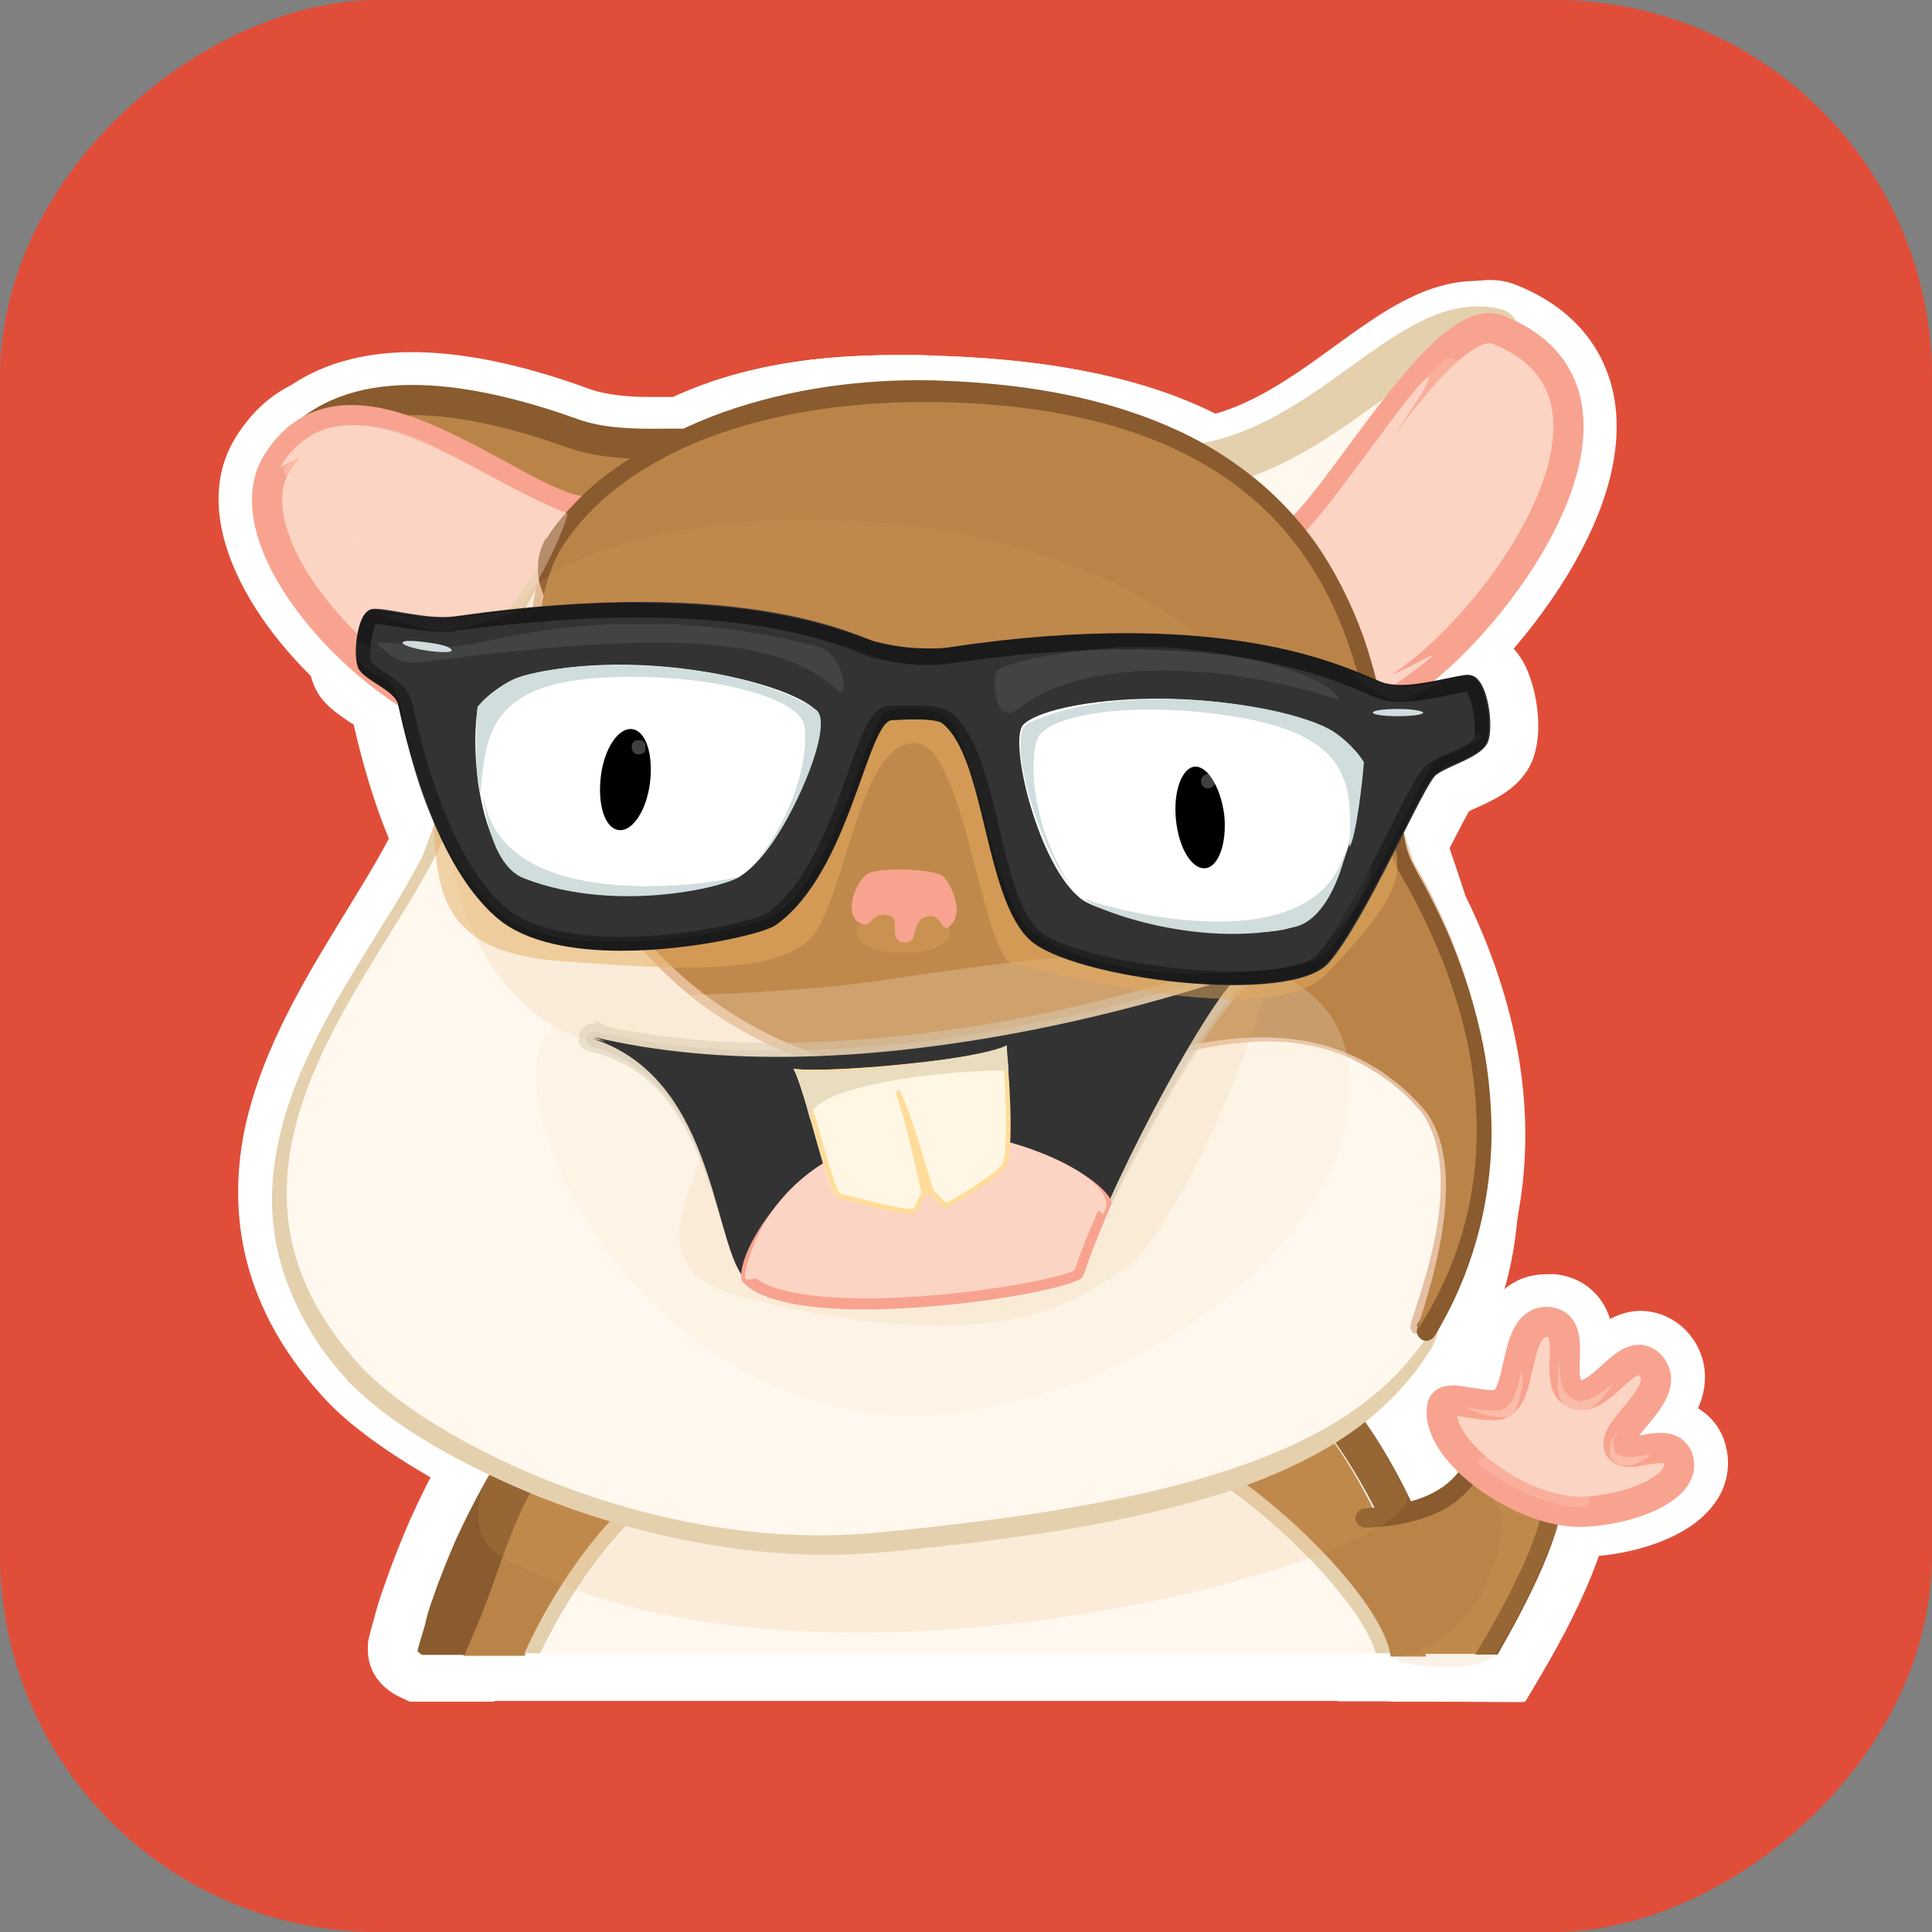 <?xml version="1.0" encoding="UTF-8"?><svg xmlns="http://www.w3.org/2000/svg" xmlns:xlink="http://www.w3.org/1999/xlink" viewBox="0 0 128 128"><rect x="0" y="0" width="128" height="128" fill="#808080" stroke="none"/><defs><style>.ar{clip-path:url(#ad);}.as{clip-path:url(#am);}.at{fill:#eadcbe;}.au{clip-path:url(#ai);}.av{fill:#fff;}.aw{clip-path:url(#j);}.ax{fill:#ffdc99;}.ay{clip-path:url(#t);}.az{opacity:.5;}.ba{clip-path:url(#g);}.bb{clip-path:url(#aq);}.bc{clip-path:url(#z);}.bd{stroke:#e5d0ae;stroke-width:3px;}.bd,.be,.bf,.bg,.bh{fill:none;}.bd,.bh{stroke-linecap:round;stroke-linejoin:round;}.bi{clip-path:url(#r);}.bj{clip-path:url(#p);}.bk{fill:#d8cab2;}.bl{fill:#895b2e;}.bm{clip-path:url(#aj);}.bn{fill:#e5bfa1;}.bo{fill:#fff8ee;}.bp{clip-path:url(#d);}.bq{clip-path:url(#ab);}.br{fill:#e3ab5e;}.bs{clip-path:url(#ac);}.bt{clip-path:url(#aa);}.bu{clip-path:url(#v);}.bv{clip-path:url(#m);}.bw{clip-path:url(#x);}.bx{clip-path:url(#i);}.by{opacity:.4;}.bz{clip-path:url(#ap);}.ca{fill:#333;}.cb{clip-path:url(#e);}.cc{opacity:.3;}.cd{clip-path:url(#f);}.ce{fill:#f7e8d0;}.cf{clip-path:url(#l);}.cg{fill:#ba8449;}.ch{clip-path:url(#an);}.ci{clip-path:url(#o);}.cj{clip-path:url(#af);}.ck{fill:#fcd4c3;}.be{stroke:#f8a38f;}.be,.bg{stroke-miterlimit:10;}.be,.bh{stroke-width:2px;}.cl{clip-path:url(#n);}.cm{clip-path:url(#q);}.cn{clip-path:url(#k);}.co{clip-path:url(#c);}.cp{clip-path:url(#ao);}.cq{clip-path:url(#u);}.cr{opacity:.1;}.cs{clip-path:url(#ak);}.ct{fill:#fff7e3;}.cu{clip-path:url(#ae);}.bg{stroke:#333;stroke-width:4px;}.cv{clip-path:url(#ah);}.cw{fill:#f8a38f;}.cx{fill:#1a1a1a;}.cy{fill:#e5d0ae;}.cz{clip-path:url(#s);}.da{clip-path:url(#ag);}.bh{stroke:#895b2e;}.db{clip-path:url(#h);}.dc{fill:#d0dddc;}.dd{opacity:.15;}.de{clip-path:url(#y);}.df{opacity:.25;}.dg{clip-path:url(#al);}.dh{clip-path:url(#w);}.di{fill:#e04e39;}</style><clipPath id="c"><rect class="bf" x="20.42" y="39.38" width="80.94" height="28.27"/></clipPath><clipPath id="d"><rect class="bf" x="21.62" y="37.33" width="15.95" height="7.74"/></clipPath><clipPath id="e"><rect class="bf" x="92.53" y="97.4" width="11.22" height="13.04"/></clipPath><clipPath id="f"><rect class="bf" x="97.16" y="90.86" width="3.72" height="3.06"/></clipPath><clipPath id="g"><rect class="bf" x="103.22" y="90.09" width="3.68" height="3.44"/></clipPath><clipPath id="h"><rect class="bf" x="97.78" y="95.73" width="7.54" height="4.11"/></clipPath><clipPath id="i"><rect class="bf" x="106.61" y="94.72" width="2.72" height="2.39"/></clipPath><clipPath id="j"><rect class="bf" x="31.69" y="90.76" width="61.55" height="17.43"/></clipPath><clipPath id="k"><rect class="bf" x="86.32" y="24.96" width="8.6" height="21.3"/></clipPath><clipPath id="l"><rect class="bf" x="18.56" y="28.16" width="21.11" height="15.09"/></clipPath><clipPath id="m"><rect class="bf" x="86.61" y="23.72" width="12.51" height="21.11"/></clipPath><clipPath id="n"><rect class="bf" x="29.59" y="34.41" width="56.01" height="53.43"/></clipPath><clipPath id="o"><rect class="bf" x="56.71" y="60.49" width="6.26" height="2.63"/></clipPath><clipPath id="p"><rect class="bf" x="56.43" y="57.62" width="6.92" height="4.73"/></clipPath><clipPath id="q"><rect class="bf" x="35.51" y="63.21" width="53.91" height="30.61"/></clipPath><clipPath id="r"><rect class="bf" x="38.33" y="63.69" width="44.7" height="22.68"/></clipPath><clipPath id="s"><rect class="bf" x="38.81" y="64.16" width="43.74" height="22.2"/></clipPath><clipPath id="t"><rect class="bf" x="39.28" y="64.64" width="42.79" height="21.68"/></clipPath><clipPath id="u"><rect class="bf" x="49.36" y="74.91" width="23.97" height="9.88"/></clipPath><clipPath id="v"><rect class="bf" x="52.56" y="69.42" width="14.37" height="11.08"/></clipPath><clipPath id="w"><rect class="bf" x="52.61" y="69.22" width="14.18" height="4.92"/></clipPath><clipPath id="x"><rect class="bf" x="59.34" y="72.23" width="2.63" height="7.02"/></clipPath><clipPath id="y"><rect class="bf" x="18.8" y="28.16" width="18.81" height="17.05"/></clipPath><clipPath id="z"><rect class="bf" x="28.73" y="45.92" width="63.84" height="20.29"/></clipPath><clipPath id="aa"><rect class="bf" x="23.57" y="39.9" width="75.11" height="25.36"/></clipPath><clipPath id="ab"><rect class="bf" x="30.88" y="43.39" width="24.11" height="16.33"/></clipPath><clipPath id="ac"><rect class="bf" x="66.88" y="45.64" width="23.92" height="16.71"/></clipPath><clipPath id="ad"><rect class="bf" x="23.57" y="42.53" width="74.64" height="21.97"/></clipPath><clipPath id="ae"><rect class="bf" x="24.77" y="40.43" width="9.65" height="1.43"/></clipPath><clipPath id="af"><rect class="bf" x="55.81" y="42.77" width="10.36" height="2.53"/></clipPath><clipPath id="ag"><rect class="bf" x="89.61" y="44.63" width="5.87" height="1.86"/></clipPath><clipPath id="ah"><rect class="bf" x="29.88" y="43.1" width="13.8" height="13.66"/></clipPath><clipPath id="ai"><rect class="bf" x="78.97" y="45.49" width="13.28" height="14.56"/></clipPath><clipPath id="aj"><rect class="bf" x="31.55" y="44.06" width="22.83" height="13.13"/></clipPath><clipPath id="ak"><rect class="bf" x="32.03" y="52.75" width="16.81" height="6.64"/></clipPath><clipPath id="al"><rect class="bf" x="67.55" y="46.3" width="22.78" height="12.18"/></clipPath><clipPath id="am"><rect class="bf" x="71.85" y="56.28" width="17.33" height="5.59"/></clipPath><clipPath id="an"><rect class="bf" x="41.81" y="49.03" width=".96" height=".96"/></clipPath><clipPath id="ao"><rect class="bf" x="79.54" y="51.27" width=".96" height=".96"/></clipPath><clipPath id="ap"><rect class="bf" x="24.96" y="41.34" width="30.94" height="4.54"/></clipPath><clipPath id="aq"><rect class="bf" x="65.88" y="42.87" width="22.87" height="4.39"/></clipPath></defs><g id="a"><rect class="di" x="0" y="0" width="128" height="128" rx="25" ry="25" transform="translate(128 0) rotate(90)"/></g><g id="b"><path class="av" d="m27.78,108.29c.1-.24.19-.48.29-.72l.05-.1c.24-.57.48-1.19.72-1.77.29-.76.57-1.58.86-2.34.19-.43.33-.86.48-1.34.38-1.05.91-2.44,1.53-3.77.38-.81.67-1.38,1-1.91.38-.62.76-1.19,1.19-1.77l.33-.48.53-.33s.14-.1.24-.14c.24-.14.53-.24.72-.33.33-.14.76-.29,1.24-.43.67-.19,1.43-.38,2.34-.57,1.34-.29,2.77-.57,4.58-.86,2.72-.43,5.63-.81,9.12-1.19,6.16-.67,12.32-1.15,18.24-1.43,3.15-.14,5.54-.19,7.78-.19h1.43c1.48.05,3.2.1,4.78.33.57.1,1.1.19,1.48.33.14.05.29.1.33.14l.48.19.38.33.43.43c.53.53,1.1,1.15,1.67,1.86,1.81,2.29,3.44,5.06,4.87,8.21,1.38,3.06,2.24,5.78,2.77,8.45l.72,3.77h-8.79l-.53-2.53c-.57-2.67-7.78-9.74-11.36-11.13-.38-.14-1.91-.57-6.64-.57-9.74,0-23.49,1.72-25.45,2.15-2.34,1.1-5.92,5.68-7.97,10.27l-.86,1.86"/><path class="cg" d="m87.47,94.34c-.43-.57-.91-1.1-1.43-1.58l-.33-.33s-.05,0-.1-.05c-.24-.1-.57-.14-.91-.19-1.38-.19-2.87-.24-4.35-.29-3.01-.05-6.02.05-9.03.19-6.02.29-12.08.76-18.05,1.43-3.01.33-6.02.72-8.98,1.19-1.48.24-2.96.48-4.39.81-.72.14-1.43.33-2.1.53-.33.1-.67.19-.96.33-.14.05-.29.1-.33.19,0,0-.05,0-.05.05-.33.48-.67.96-1,1.48s-.57,1.1-.86,1.67c-.53,1.15-1,2.34-1.43,3.53s-.91,2.44-1.34,3.68c-.24.62-.48,1.24-.76,1.86-.1.29-.24.57-.38.86h4.06c2.2-4.92,6.35-10.55,9.79-11.94.96-.38,16.33-2.29,26.5-2.29,3.77,0,6.35.29,7.78.81,4.15,1.62,12.46,9.31,13.32,13.47h2.34c-.48-2.63-1.43-5.2-2.53-7.69-1.24-2.87-2.72-5.49-4.49-7.74"/><path class="av" d="m91.86,112.73l-.48-2.58c-.43-2.15-1.15-4.44-2.29-6.97-1.24-2.67-2.58-5.01-4.11-6.88-.29-.38-.57-.72-.86-1-1.19-.19-2.58-.19-3.82-.24h-1.34c-2.15,0-4.44.05-7.5.19-5.83.29-11.79.76-17.86,1.43-3.39.38-6.21.76-8.79,1.15-1.67.24-3.01.53-4.2.76-.76.19-1.34.33-1.86.48-.1,0-.14.05-.19.05-.1.19-.24.33-.33.53-.24.38-.43.81-.76,1.38-.53,1.1-.96,2.24-1.34,3.25-.19.43-.33.86-.48,1.29-.29.81-.57,1.62-.91,2.44-.24.62-.53,1.24-.76,1.91l-.05.1c-.1.29-.24.57-.33.81l-.86,1.91h-5.59l-.81-.38-.1-.05c-1.91-1.1-1.91-2.72-1.86-3.39v-.14l.1-.43.14-.53c.1-.33.19-.72.29-1.05.19-.72.43-1.38.67-2.05.43-1.24.96-2.58,1.58-4.01.67-1.48,1.29-2.77,2.01-3.96.33-.62.72-1.24,1.19-1.96.43-.67.91-1.34,1.38-1.96.43-.53.81-.86,1.1-1.05h.05c.29-.24.57-.38.72-.43.43-.24.76-.38,1-.48.57-.24,1.1-.38,1.53-.53.96-.29,1.86-.48,2.53-.62,1.38-.29,2.87-.57,4.73-.86,2.77-.43,5.68-.76,9.26-1.15,6.21-.62,12.42-1.1,18.43-1.34,2.87-.1,5.11-.19,7.16-.19h2.2c1.53.05,3.25.1,5.11.38h.05c.43.1,1.1.19,1.86.43h.05c.19.1.48.19.81.33.24.14.43.24.57.33l.24.19.19.14.19.19.53.53c.62.62,1.19,1.29,1.81,2.1,1.91,2.48,3.58,5.35,5.11,8.74.72,1.58,1.34,3.15,1.81,4.68.53,1.67.91,3.25,1.19,4.78l.57,3.68h-8.69v.05Z"/><path class="av" d="m30.83,112.73l2.1-4.54c1.77-3.77,6.02-10.7,10.74-12.65l.1-.05c1.58-.57,17.53-2.44,27.27-2.44,5.44,0,7.5.53,8.55.96,4.92,1.91,13.47,9.98,14.61,14.76l.96,3.92H30.83v.05Z"/><path class="av" d="m88.66,112.73l-.57-2.44c-.53-2.24-7.26-8.98-10.74-10.36-.33-.14-1.72-.53-6.3-.53-9.36,0-22.92,1.67-25.12,2.1-1.81.91-5.11,4.78-7.26,9.36l-.86,1.81h-7.93l2.01-4.44c2.34-5.25,6.97-11.75,11.51-13.56,1.77-.72,17.91-2.53,27.7-2.53,4.25,0,7.12.33,8.88,1,4.92,1.91,14.13,10.22,15.28,15.76l.76,3.82h-7.35Z"/><path class="av" d="m92.34,112.73l-.91-.86c-3.44-3.2-4.39-9.84-3.34-12.56.72-1.81,2.24-2.44,3.39-2.44.33,0,.62.05.91.14.62-.05,2.05-1.24,2.48-1.91.67-1.24,1.96-2.01,3.53-2.01,2.34,0,6.16,1.86,7.4,3.63.72,1,.91,2.2.53,3.25-.05.1-.1.29-.19.53-1.29,3.87-2.96,8.6-4.3,10.79l-.91,1.48-8.6-.05h0Z"/><path class="av" d="m92.05,112.73l2.96-4.82c1.43-2.34,2.44-4.25,3.1-5.73-1.67,1.19-4.01,1.91-7.5,2.1l-.1-.1-.05.33c-2.05,0-3.72-1.67-3.82-3.72-.05-1,.33-2.01,1-2.77.67-.76,1.62-1.19,2.63-1.24,3.44-.14,3.87-.96,4.49-2.15.86-1.62,2.72-2.58,5.16-2.58.62,0,1.24.05,1.81.19,3.01.67,4.97,2.96,5.11,5.92.14,3.01-1.53,7.4-4.87,13.04l-.91,1.53h-9.03Z"/><path class="av" d="m104.61,103.32c-3.87,0-8.07-2.53-10.22-5.01-1.96-2.24-2.15-4.25-1.96-5.54.24-1.58,1.53-3.15,3.87-3.15.43,0,.86.05,1.24.1.38-1.72,1.29-5.3,4.97-5.3h.53c1.77.19,3.1,1.29,3.63,2.96.57-.29,1.24-.53,2.01-.53,1.15,0,2.24.48,3.06,1.34,1.29,1.38,1.58,3.29.76,5.11.86.53,1.53,1.34,1.81,2.39.38,1.34.14,2.77-.72,3.92-1.67,2.34-5.54,3.44-8.6,3.53-.19.19-.29.19-.38.19"/><path class="av" d="m100.79,24.67c-3.49,2.2-7.31,7.21-11.99,14.09-.72,1.1-1.91,1.67-3.25,1.67-1.72,0-3.92-1.05-6.45-3.1-4.01-3.25-4.11-5.06-4.15-5.78-.1-1.91,1.34-3.53,3.34-3.72,3.87-.33,7.07-2.67,10.17-4.92s5.97-4.3,9.41-4.3c.67,0,1.38.1,2.05.24"/><path class="bo" d="m78.58,31.02c9.36-.86,14.85-10.55,20.53-9.07-3.82,2.39-7.59,7.16-12.89,14.99-1.29,1.86-10.22-5.68-7.64-5.92"/><path class="av" d="m17.94,26.58c2.34-2.15,5.49-3.25,9.36-3.25,3.34,0,7.31.81,11.75,2.44,1.19.43,2.77.53,3.96.53h1.77c1.1,0,3.44,0,4.44,2.15.33.81.76,2.48-.53,4.44-1.58,2.44-5.73,5.01-9.74,5.01h-.19c-2.15-.05-4.15-1.19-6.49-2.48-2.91-1.62-6.21-3.49-10.12-3.49-.53,0-1.1.05-1.62.1"/><path class="av" d="m89.95,49.74c-1.72,0-4.97-.72-7.02-5.59-1.15-2.58-1.53-5.49-1.53-7.12,0-3.34,1.77-4.25,2.87-4.49.76-.76,2.2-2.72,3.25-4.2,4.35-5.92,7.5-9.79,11.17-9.79.62,0,1.19.1,1.77.33,4.92,1.96,7.31,6.11,6.49,11.36-.57,3.87-3.01,8.45-6.59,12.65-1.67,1.96-6.02,6.54-9.88,6.83h-.53"/><path class="av" d="m33.51,51.56c-.43,0-.86,0-1.24-.1-6.11-1-13.75-7.16-16.62-13.51-1.96-4.35-1.1-7.31,0-9.03,1.77-2.82,4.39-4.3,7.64-4.3,3.92,0,7.83,2.15,11.27,4.01,1.34.72,3.25,1.77,4.06,1.96.29-.1.57-.14.91-.14,1.24,0,2.39.67,3.06,1.81,1.58,2.77.62,10.22-1.86,14.52-1.72,3.15-4.3,4.78-7.21,4.78h0Z"/><path class="av" d="m54.8,104.85c-14.33,0-28.51-7.02-33.24-12.13-4.92-5.3-6.69-11.32-5.35-17.91,1.15-5.4,4.15-10.22,6.78-14.52,1.81-2.96,3.53-5.73,4.01-7.74,5.83-25.74,20.44-29.03,32.52-29.03.76,0,1.58,0,2.48.05,25.74.76,28.32,13.18,29.85,20.63.29,1.38.57,2.67.91,3.53,8.64,21.2,10.08,33.9,4.78,42.5-5.2,8.45-16.62,12.61-39.35,14.47-1.1.1-2.24.14-3.39.14h0Z"/><path class="av" d="m54.28,104.9c-14.61,0-28.13-7.26-32.66-12.18-4.92-5.3-6.69-11.32-5.35-17.91,1.15-5.4,4.15-10.22,6.78-14.52,1.81-2.96,3.53-5.73,4.01-7.74,5.83-25.74,20.44-29.03,32.52-29.03.76,0,1.58,0,2.48.05,25.74.76,28.32,13.18,29.85,20.63.29,1.38.57,2.67.91,3.53,8.5,20.87,9.88,33.47,4.68,42.07-5.97,9.88-20.01,13.08-39.2,14.9-1.34.14-2.67.19-4.01.19"/><path class="av" d="m91.48,86.94c.19-.43.38-.91.57-1.34,1.96-4.68,3.44-8.79,1.1-11.41-2.77-3.06-14.47-8.6-24.88-13.47-19.91-9.41-32.23-15.47-34-21.49-.43-1.53-.24-3.1.57-4.44,3.44-5.4,13.04-11.17,26.17-11.17h.38c12.37.1,21.35,3.68,26.74,10.55,4.58,5.83,5.59,12.65,6.35,17.62.24,1.67.57,3.82.91,4.39,9.36,16.09,5.06,27.98,1.67,33.57l-5.59-2.82Z"/><path class="av" d="m81.69,68.41c-4.82,0-12.89-1.19-15.66-3.87-2.2-2.1-3.01-5.59-3.87-8.98-.33-1.43-.91-3.72-1.43-4.78h-.05c-.19.53-.43,1.19-.62,1.72-1.29,3.63-3.1,8.64-6.88,11.36-1.62,1.19-7.5,2.24-12.03,2.24h0c-4.54,0-7.97-.96-10.27-2.91-3.29-2.77-5.78-7.88-7.45-15.19-.1-.05-.14-.1-.24-.14-.76-.53-1.77-1.15-2.29-2.24-.86-1.72-.53-4.78.38-6.4.67-1.19,1.81-1.96,3.06-2.05h.43c.67,0,1.34.1,2.1.24s1.67.29,2.44.29h.43c4.54-.67,8.79-.96,12.65-.96,9.41,0,14.37,1.91,16.24,2.67.14.05.29.1.38.14.53.14,1.53.33,2.58.33.38,0,.76,0,1.1-.1,4.25-.67,8.31-.96,12.03-.96,9.93,0,15.19,2.24,17.48,3.25.19.1.38.19.53.19h.19c.62,0,1.53-.19,2.29-.33.57-.14,1.15-.24,1.67-.33h.43c1.48,0,2.82.86,3.63,2.29.91,1.67,1.53,5.16.24,7.16-.86,1.34-2.24,1.96-3.39,2.48-.14.05-.33.14-.48.24-.38.67-1.05,2.01-1.62,3.1-1.67,3.25-3.53,6.97-5.25,8.98-1.53,1.72-4.39,2.53-8.74,2.53"/><g class="co"><g class="cc"><path class="av" d="m79.77,67.64c-3.82,0-9.22-.57-13.08-3.29-2.2-1.58-3.2-4.73-4.58-9.79-.38-1.43-.96-3.44-1.38-4.44h0c-.24.57-.53,1.34-.76,1.96-1.43,3.87-3.39,9.12-6.97,11.32-1.86,1.15-7.64,2.2-12.13,2.2-4.82,0-8.31-1.1-10.31-3.2-5.11-5.35-6.11-10.46-6.73-13.47-.1-.43-.19-1-.29-1.34-3.01-1.58-3.2-3.92-3.15-4.92.14-1.86,1.58-3.25,3.34-3.25,1.19,0,1.96.57,2.53.96.05.05.1.1.19.1.05,0,.19.05.24.1.76.24,3.01.86,3.49,3.77.1.53.86,3.58,2.1,6.78,1.96,5.11,3.34,5.97,3.49,6.02,1.62.57,3.53.86,5.68.86,3.53,0,6.49-.76,7.69-1.15.72-1.1,2.15-3.96,3.15-5.92,3.01-5.97,3.53-6.88,4.82-7.54.72-.38,1.58-.57,2.67-.57,1.43,0,3.49.33,4.44.76,2.2.96,3.34,3.82,5.92,11.22.48,1.34,1.05,3.06,1.43,3.92,1.91.91,6.26,1.53,10.79,1.53,1.29,0,2.24-.05,2.87-.1.43-.91,1.05-2.2,1.58-3.29,3.63-7.74,4.2-8.64,5.11-9.36,1.58-1.19,4.35-2.01,5.92-2.01,2.1,0,3.25,1.38,3.53,2.72.53,2.77-2.2,3.82-3.1,4.15-.24.1-.57.24-.81.33-.33.57-.96,1.81-1.43,2.82-3.92,7.64-5.2,9.74-6.69,10.65-1.81,1-6.21,1.48-9.55,1.48"/></g></g><g class="bp"><g class="cc"><path class="av" d="m29.44,45.02c-.57,0-1.67-.1-3.87-.81-.57-.19-1.1-.38-1.43-.53-.72-.29-2.58-1-2.58-3.2v-3.2h3.15c.43,0,.72.1.96.14.67.1,2.82.24,3.53.29l.43.05c.57,0,2.34-.24,3.1-.33.96-.14,1.24-.19,1.62-.19h2.72l.43,2.67c.19,1.34-.53,3.01-2.29,3.53-.1.05-.43.14-.72.24-1.67.62-3.34,1.19-4.78,1.24-.1.1-.19.1-.29.1"/></g></g><path class="cg" d="m87.47,94.34c-.43-.57-.91-1.1-1.43-1.58l-.33-.33s-.05,0-.1-.05c-.24-.1-.57-.14-.91-.19-1.38-.19-2.87-.24-4.35-.29-3.01-.05-6.02.05-9.03.19-6.02.29-12.08.76-18.05,1.43-3.01.33-6.02.72-8.98,1.19-1.48.24-2.96.48-4.39.81-.72.14-1.43.33-2.1.53-.33.1-.67.19-.96.33-.14.05-.29.1-.33.19,0,0-.05,0-.05.05-.33.48-.67.96-1,1.48s-.57,1.1-.86,1.67c-.53,1.15-1,2.34-1.43,3.53s-.91,2.44-1.34,3.68c-.24.62-.48,1.24-.76,1.86-.1.29-.24.57-.38.86h4.06c2.2-4.92,6.35-10.55,9.79-11.94.96-.38,16.33-2.29,26.5-2.29,3.77,0,6.35.29,7.78.81,4.15,1.62,12.46,9.31,13.32,13.47h2.34c-.48-2.63-1.43-5.2-2.53-7.69-1.24-2.87-2.72-5.49-4.49-7.74"/><path class="bl" d="m85.65,92.34h0Zm8.5,8.55c-1.29-2.87-2.77-5.59-4.73-8.07-.48-.62-1-1.24-1.58-1.81l-.43-.43-.1-.1-.05-.05-.1-.1c-.1-.05-.19-.1-.24-.14-.14-.1-.29-.14-.43-.19-.53-.19-.91-.24-1.34-.33-1.62-.24-3.15-.29-4.68-.33-3.1-.05-6.11,0-9.17.14-6.11.24-12.18.72-18.24,1.34-3.01.33-6.06.67-9.12,1.15-1.53.24-3.01.48-4.54.81-.76.19-1.53.33-2.29.57-.38.1-.76.24-1.19.43-.19.1-.43.19-.67.33-.1.1-.24.14-.38.24s-.29.24-.48.48h0c-.43.53-.86,1.15-1.24,1.72-.38.57-.76,1.19-1.1,1.81-.67,1.19-1.29,2.44-1.86,3.68-.53,1.24-1.05,2.48-1.48,3.77-.24.62-.43,1.24-.57,1.91-.1.33-.19.62-.29.96l-.14.48-.05.24s.1.1.29.24h2.82c.14-.29.24-.57.38-.86.24-.62.53-1.24.76-1.81.48-1.24.91-2.44,1.34-3.68.43-1.19.91-2.44,1.43-3.53.29-.57.57-1.1.86-1.67.33-.53.62-1,1-1.48,0,0,.05,0,.05-.05.1-.05.24-.1.33-.19.29-.1.62-.24.96-.33.67-.19,1.38-.38,2.1-.53,1.43-.33,2.91-.57,4.39-.81,2.96-.48,5.97-.86,8.98-1.19,6.02-.67,12.03-1.15,18.05-1.43,3.01-.14,6.02-.24,9.03-.19,1.48.05,3.01.1,4.35.29.33.05.67.14.91.19.05,0,.1,0,.1.05l.33.33c.53.53.96,1.05,1.43,1.58,1.77,2.24,3.25,4.87,4.49,7.54,1.1,2.48,2.05,5.06,2.53,7.69h2.39c-.24-1.48-.62-2.91-1.05-4.3-.57-1.48-1.15-2.91-1.77-4.35"/><path class="bo" d="m78.49,97.02c-1.24-.48-3.77-.76-7.4-.76-10.22,0-25.31,1.91-26.12,2.24-3.1,1.24-6.97,6.49-9.12,11.08h55.34c-.91-3.58-8.6-10.94-12.7-12.56"/><path class="cy" d="m78.82,96.11c-1.38-.53-4.01-.81-7.78-.81-10.17,0-25.55,1.91-26.5,2.29-3.49,1.43-7.59,7.02-9.79,11.94h1.05c2.15-4.54,6.02-9.79,9.12-11.08.81-.33,15.9-2.24,26.12-2.24,3.63,0,6.16.24,7.4.76,4.11,1.58,11.79,8.98,12.7,12.56h.96c-.81-4.11-9.12-11.79-13.28-13.42"/><path class="cg" d="m97.73,96.54c-.57,1.19-3.58,4.25-6.11,3.53-1.34-.38-1.1,6.69,1.96,9.5h5.54c1.53-2.44,3.92-9.88,4.2-10.65.33-.91-5.01-3.58-5.59-2.39"/><path class="bl" d="m103.61,98.31c-.1-1.53-1-2.63-2.63-3.01-1.29-.29-3.01-.05-3.44.76-.86,1.62-1.91,3.58-7.12,3.87-.33,0-.62.33-.62.67s.33.62.67.62c5.44-.24,7.02-2.34,8.17-4.49.24-.19,1.53-.43,2.58,0,.76.33,1.1.86,1.15,1.67.14,2.96-2.96,8.45-4.63,11.22h1.48c1.86-3.25,4.54-8.26,4.39-11.32"/><g class="cb"><g class="dd"><path class="br" d="m92.88,109.72c3.39-.81,6.4-4.2,6.64-9.03.05-.91-1.81-2.63-1.81-3.1s5.68.1,5.97,1.43c.24,1.34-3.53,9.41-4.82,10.74-1.24,1.29-7.97.43-5.97-.05"/></g></g><path class="ck" d="m95.54,93.24c-.43,2.96,5.35,7.02,9.26,6.92,3.25-.1,6.92-1.62,6.4-3.44-.53-1.86-3.68.33-3.96-.96-.24-1.24,3.68-3.58,2.1-5.3-1.48-1.58-3.2,2.48-4.92,1.91s.33-4.54-1.81-4.78c-2.53-.24-1.58,5.4-3.49,5.49-1.34.14-3.44-.81-3.58.14"/><path class="be" d="m95.54,93.24c-.43,2.96,5.35,7.02,9.26,6.92,3.25-.1,6.92-1.62,6.4-3.44-.53-1.86-3.68.33-3.96-.96-.24-1.24,3.68-3.58,2.1-5.3-1.48-1.58-3.2,2.48-4.92,1.91s.33-4.54-1.81-4.78c-2.53-.24-1.58,5.4-3.49,5.49-1.34.14-3.44-.81-3.58.14Z"/><g class="cd"><g class="az"><path class="ck" d="m97.18,93.22c.62.48,2.87,1.1,3.2.29.38-.81.67-2.44.43-2.67-.19.76-.43,2.2-1.24,2.53-.62.24-1.96-.05-2.39-.14"/></g></g><g class="ba"><g class="az"><path class="ck" d="m103.35,90.06c-.1.53-.53,3.01.76,3.34,1.1.29,1.91-.38,2.77-1.77-.48.43-1.67,1.48-2.58,1.1-.91-.43-1-1.38-.96-2.67"/></g></g><g class="db"><g class="df"><path class="ck" d="m97.82,96.76c6.49-3.2,7.83,2.01,7.5,3.06-2.58.43-7.12-2.24-7.5-3.06"/></g></g><g class="bx"><g class="az"><path class="ck" d="m107.26,94.72c-1.1,1.24-.57,2.24.14,2.39.91.19,2.1-.76,1.91-.76-.24,0-2.01.57-2.34-.29-.24-.67.14-1.05.29-1.34"/></g></g><g class="aw"><g class="dd"><path class="br" d="m33.09,103.02c20.87,11.99,62.27-.19,60.07-4.11-2.91-5.2-4.06-8.45-10.46-8.17-6.35.33-47.23,3.58-48.9,4.82-1.62,1.29-3.44,5.87-.72,7.45"/></g></g><path class="bo" d="m78.58,31.02c9.36-.86,14.85-10.55,20.53-9.07-3.82,2.39-7.59,7.16-12.89,14.99-1.29,1.86-10.22-5.68-7.64-5.92"/><path class="bd" d="m78.58,31.02c9.36-.86,14.85-10.55,20.53-9.07-3.82,2.39-7.59,7.16-12.89,14.99-1.29,1.86-10.22-5.68-7.64-5.92Z"/><path class="cg" d="m20.09,28.92c4.2-3.92,11.79-2.39,17.91-.19,3.49,1.24,8.02.24,8.31.96.76,1.67-3.77,5.11-7.5,5.01-3.68-.05-9.84-6.97-18.72-5.78"/><path class="bh" d="m20.09,28.92c4.2-3.92,11.79-2.39,17.91-.19,3.49,1.24,8.02.24,8.31.96.76,1.67-3.77,5.11-7.5,5.01-3.68-.05-9.84-6.97-18.72-5.78Z"/><path class="ck" d="m84.98,35.65c2.15.62,10.31-15.38,14.28-13.8,12.61,5.01-3.82,24.31-9.03,24.74-5.25.38-6.45-11.32-5.25-10.94"/><path class="be" d="m84.98,35.65c2.15.62,10.31-15.38,14.28-13.8,12.61,5.01-3.82,24.31-9.03,24.74-5.25.38-6.45-11.32-5.25-10.94Z"/><path class="ck" d="m39.43,33.74c-3.49,1.53-15.85-11.41-21.06-3.1-3.44,5.49,6.97,16.57,14.42,17.76,7.45,1.19,8.45-15.47,6.64-14.66"/><path class="be" d="m39.43,33.74c-3.49,1.53-15.85-11.41-21.06-3.1-3.44,5.49,6.97,16.57,14.42,17.76,7.45,1.19,8.45-15.47,6.64-14.66Z"/><g class="cn"><path class="ck" d="m94.71,24.96c-.67,2.2-6.3,7.88-5.54,12.75.29,1.81,2.2,7.16,3.01,6.97s2.87-1.48,2.67-1.19-2.87,2.24-3.87,2.77c-1-.53-5.25-10.41-4.63-10.94,1.86-1.67,7.54-10.27,8.36-10.36"/></g><g class="cf"><path class="ck" d="m18.53,30.98c3.82-2.34,10.79-1.34,14.85,2.63,1.43,1.43,1.86,6.21-1.38,9.45-1.29,1.29,7.64-4.58,7.69-6.3,0-1.72-.57-2.2-1.91-2.67-4.92-1.81-10.08-6.02-14.56-5.92-2.91.05-4.25,2.05-4.68,2.82"/></g><g class="bv"><g class="df"><path class="ck" d="m96.25,23.7c8.69,4.78-5.3,12.03-4.25,21.06-1.81-.19-6.3-8.93-5.2-9.69,1.53-1.05,7.97-11.75,9.45-11.37"/></g></g><path class="cy" d="m29.21,53.04c.14-.62.24-1.29.24-1.91.05-.67.1-1.34.24-1.96.05-.33.14-.67.29-.96s.24-.62.33-.91c.24-.62.48-1.24.76-1.81,1.1-2.44,2.34-4.73,3.87-6.88s3.2-4.15,5.11-5.87c1.91-1.77,4.15-3.2,6.54-4.15,2.39-1,4.97-1.62,7.54-1.91,2.58-.33,5.16-.38,7.74-.33,2.58.05,5.16.19,7.74.53,2.58.33,5.16.91,7.64,1.81,1.24.48,2.44,1,3.58,1.67s2.24,1.48,3.25,2.44c1,.91,1.86,2.01,2.58,3.15s1.24,2.39,1.72,3.68c.43,1.24.76,2.53,1.05,3.82s.48,2.53.76,3.72c.14.57.33,1.15.53,1.72.24.57.48,1.19.67,1.81.43,1.19.91,2.44,1.34,3.63,1.67,4.87,3.15,9.84,4.06,14.9.43,2.53.76,5.11.81,7.69.05,2.58-.19,5.16-.91,7.64-.19.62-.38,1.24-.62,1.81s-.57,1.15-.76,1.77c-.1.33-.19.62-.33.91-.14.29-.33.57-.53.86-.33.53-.76,1.1-1.19,1.58-1.67,2.01-3.82,3.63-6.11,4.87s-4.78,2.2-7.26,2.91c-2.53.72-5.01,1.29-7.59,1.77s-5.11.81-7.64,1.15c-1.29.14-2.58.29-3.87.43l-1.91.19c-.62.05-1.29.1-1.96.14-5.25.29-10.51-.48-15.52-1.86-2.53-.72-4.97-1.58-7.35-2.63s-4.73-2.24-6.92-3.68c-1.1-.72-2.2-1.53-3.2-2.44-.24-.24-.53-.48-.76-.72s-.43-.53-.67-.76c-.43-.53-.86-1.05-1.24-1.58-1.48-2.2-2.67-4.78-3.06-7.45-.43-2.72-.05-5.49.72-8.02.76-2.58,1.96-4.92,3.2-7.21,1.29-2.24,2.67-4.44,4.01-6.59.67-1.1,1.29-2.2,1.86-3.29.53-1.43,1-2.53,1.24-3.68h0Zm1.91.43c-.33,1.34-.91,2.58-1.53,3.77s-1.29,2.29-1.96,3.39c-1.34,2.2-2.72,4.35-3.92,6.54s-2.29,4.49-2.96,6.83c-.67,2.34-.96,4.78-.57,7.16.38,2.34,1.38,4.58,2.82,6.54.33.48.76.96,1.15,1.43.19.24.43.48.62.67.19.24.43.43.62.62.86.81,1.86,1.53,2.91,2.24,2.1,1.34,4.3,2.53,6.64,3.53,2.29,1,4.68,1.86,7.12,2.53,2.44.67,4.87,1.19,7.35,1.53,2.48.33,4.97.43,7.45.33.62-.05,1.24-.1,1.86-.14l1.91-.19c1.24-.1,2.53-.24,3.82-.38,2.53-.24,5.06-.57,7.54-1,2.53-.43,4.97-.91,7.4-1.58s4.82-1.43,7.12-2.44c2.24-1.05,4.44-2.34,6.21-4.11.43-.43.86-.91,1.24-1.38.19-.24.38-.53.57-.76s.43-.48.62-.76c.43-.53.62-1.1.91-1.67.24-.57.43-1.19.57-1.81.62-2.48.76-5.06.62-7.59-.19-2.53-.62-5.06-1.24-7.54-1.19-4.97-2.96-9.74-4.82-14.47-.48-1.19-.96-2.39-1.43-3.53l-.76-1.77c-.24-.62-.48-1.29-.67-1.91-.33-1.29-.57-2.53-.86-3.77-.24-1.24-.57-2.44-.96-3.58-.81-2.34-2.01-4.44-3.77-6.11-1.72-1.67-3.87-2.96-6.16-3.92-2.29-.96-4.78-1.58-7.26-2.01s-5.01-.67-7.54-.81c-2.53-.1-5.11-.14-7.64.14s-5.01.81-7.35,1.81c-2.34.96-4.49,2.34-6.3,4.06-1.86,1.72-3.34,3.82-4.44,6.02-1.15,2.24-1.96,4.63-2.67,7.02-.19.57-.33,1.19-.48,1.81-.1.29-.14.62-.24.91-.05.14-.05.33-.1.48s-.1.29-.19.43c-.24.57-.53,1.15-.81,1.72-.1.53-.29,1.1-.43,1.72h0Z"/><path class="bo" d="m30.16,53.28c-2.01,8.88-19.53,22.92-6.21,37.29,4.54,4.87,19.24,12.37,34,10.98,38.39-3.63,48.09-12.89,31.9-52.62-2.63-6.45.33-21.35-27.89-22.2-11.84-.33-26.07,1.29-31.8,26.55"/><path class="bn" d="m36.8,35.89c1.24-1.91,2.87-3.49,4.68-4.78s3.87-2.24,5.92-3.01c4.2-1.53,8.6-2.1,12.99-2.24,4.39-.1,8.83.24,13.13,1.34,2.15.57,4.25,1.34,6.26,2.44s3.87,2.44,5.44,4.11c1.58,1.67,2.87,3.53,3.87,5.59,1,2.05,1.72,4.2,2.24,6.35.53,2.2.86,4.35,1.15,6.49.14,1.1.29,2.15.53,3.15.1.53.24,1,.38,1.38.05.1.1.19.14.29l.05.05.05.05.1.19.43.72c2.1,3.87,3.68,8.12,4.25,12.56.29,2.2.33,4.44.1,6.69-.24,2.2-.81,4.39-1.67,6.45-.43,1-.91,2.01-1.48,3.01-.14.24-.29.48-.43.72-.14.24-.29.43-.48.72-.05.05-.05.1-.1.14-.14-.1.19.33-.76,0-.24-.43-.1-.33-.14-.43,0-.14.05-.19.05-.29l.14-.43.24-.76c.67-2.05,1.24-4.11,1.48-6.26.1-1.05.14-2.1,0-3.2-.14-1.05-.43-2.05-.96-2.91-.14-.24-.29-.43-.48-.62-.19-.19-.33-.38-.53-.57-.38-.38-.76-.72-1.19-1.05-.86-.67-1.77-1.19-2.72-1.67-1.96-.86-4.11-1.19-6.21-1.1-2.15.1-4.25.53-6.3,1.1-1.05.29-2.05.62-3.1.96-.53.19-1.05.33-1.58.48-.29.1-.53.14-.86.19-.29.05-.53.1-.81.1-2.2.24-4.35.38-6.59.33-2.2-.05-4.39-.29-6.59-.76-2.15-.48-4.3-1.19-6.3-2.1-2.01-.96-3.92-2.1-5.63-3.53-1.72-1.43-3.25-3.06-4.58-4.82-2.67-3.58-4.44-7.74-5.3-12.08-.43-2.2-.62-4.39-.53-6.64.05-1.1.19-2.24.43-3.34.29-.86.67-1.96,1.29-2.96h0Zm.96.62c-.53.86-.86,1.81-1.1,2.87-.24,1-.33,2.05-.43,3.1-.1,2.1.14,4.25.57,6.3.91,4.15,2.67,8.12,5.25,11.46,1.29,1.67,2.77,3.2,4.39,4.54,1.62,1.34,3.44,2.48,5.35,3.39,1.91.91,3.92,1.58,6.02,2.05,2.05.48,4.2.76,6.3.81,2.15.1,4.25,0,6.4-.24l.81-.1c.24-.05.48-.1.76-.14.53-.14,1-.29,1.53-.43,1.05-.29,2.1-.62,3.15-.86,2.1-.53,4.3-.91,6.54-.91s4.44.38,6.45,1.34c1,.48,1.96,1.05,2.82,1.72.43.33.86.72,1.24,1.1l.57.57c.19.19.38.43.53.67.62.96.96,2.05,1.1,3.2s.14,2.24.05,3.34c-.19,2.2-.67,4.35-1.29,6.45l-.24.76-.1.38s-.05.14,0,.14c-.05-.05.1.1-.1-.33-.91-.33-.57.1-.67-.05h0c.1-.19.24-.43.38-.67s.24-.48.38-.72c.48-.96.91-1.91,1.29-2.91,1.43-3.96,1.72-8.31,1-12.46-.33-2.1-.96-4.11-1.72-6.06-.76-1.96-1.67-3.87-2.72-5.73l-.38-.67-.1-.19-.05-.1-.05-.1c-.1-.14-.14-.29-.19-.43-.24-.57-.38-1.19-.53-1.72-.24-1.1-.43-2.2-.57-3.25-.33-2.15-.62-4.25-1.15-6.3-.48-2.05-1.15-4.06-2.05-5.92-.91-1.86-2.01-3.58-3.44-5.11-2.77-3.01-6.59-5.01-10.65-6.21s-8.36-1.58-12.65-1.58-8.55.53-12.56,1.86c-2.01.67-3.92,1.58-5.68,2.77-1.81,1.15-3.34,2.58-4.49,4.35h0Z"/><path class="bl" d="m36.23,35.65c.72-1.15,1.58-2.05,2.44-2.91.91-.86,1.86-1.58,2.87-2.24,2.01-1.34,4.15-2.39,6.4-3.2,4.49-1.58,9.22-2.2,13.9-2.1,4.63.14,9.31.72,13.8,2.34,2.24.81,4.39,1.86,6.35,3.29,1.96,1.38,3.68,3.1,5.11,5.06,1.38,1.96,2.44,4.11,3.25,6.35.76,2.24,1.29,4.54,1.67,6.78.19,1.15.33,2.24.53,3.39.19,1.1.33,2.24.53,3.25.1.53.24,1,.43,1.38l.05.1.05.1.1.19.19.38.43.76c.53,1,1.05,2.05,1.53,3.1.91,2.1,1.67,4.35,2.2,6.64.53,2.24.76,4.58.76,6.92-.05,4.68-1.34,9.31-3.77,13.28h0c-.19.29-.57.43-.86.24s-.38-.53-.29-.76h0c.67-1.72,1.38-3.34,1.91-5.01.57-1.67.96-3.39.96-5.06s-.43-3.29-1.43-4.58c-.05-.1-.14-.19-.19-.24l-.1-.1-.1-.14-.43-.43c-.29-.29-.62-.57-.96-.81-.67-.53-1.43-1-2.15-1.48-3.01-1.86-6.21-3.49-9.45-5.11-3.25-1.58-6.54-3.1-9.79-4.58-6.59-3.01-13.18-6.02-19.67-9.26-3.25-1.67-6.45-3.34-9.6-5.35-1.67-1.19-3.2-2.24-4.68-3.58-.72-.67-1.43-1.43-2.01-2.48-.29-.53-.53-1.15-.57-1.91,0-.38,0-.76.1-1.15.05-.19.1-.38.19-.57.05-.14.19-.43.24-.48h.1Zm2.67,1.62c-.1.14-.05.1-.1.14t-.05.1v.19c0,.14.1.38.19.67.29.57.81,1.19,1.38,1.72,1.19,1.15,2.58,2.2,4.06,3.15,2.91,1.96,6.06,3.68,9.26,5.4,6.35,3.34,12.89,6.45,19.39,9.6,3.25,1.58,6.49,3.2,9.74,4.82,3.25,1.67,6.45,3.34,9.55,5.4.76.53,1.53,1.05,2.24,1.67.38.29.72.62,1.1.96.19.19.33.33.53.57l.1.14.14.14c.1.1.14.19.24.29.57.81,1,1.72,1.29,2.67s.33,1.96.33,2.91c-.05,1.91-.57,3.77-1.19,5.54-.62,1.77-1.38,3.39-2.1,5.06l-1.15-.57h0c2.24-3.82,3.29-8.21,3.25-12.61-.1-4.39-1.24-8.74-3.1-12.75-.48-1-.96-2.01-1.53-2.96l-.86-1.53c-.33-.62-.48-1.24-.62-1.81-.29-1.19-.48-2.29-.67-3.44s-.38-2.24-.57-3.29c-.43-2.2-.96-4.3-1.72-6.35-.76-2.01-1.77-3.96-3.01-5.63-1.24-1.72-2.82-3.2-4.54-4.39-1.77-1.19-3.68-2.15-5.73-2.82-4.11-1.38-8.5-1.86-12.89-1.91-2.2,0-4.35.1-6.49.48-2.15.33-4.25.86-6.26,1.58s-3.96,1.62-5.73,2.77c-.91.57-1.72,1.19-2.48,1.91s-1.48,1.43-2.01,2.2h0Z"/><path class="cg" d="m37.28,36.18c-5.25,8.12,1,39.3,34,35.1,3.49-.43,15.09-6.64,22.92,2.05,4.25,4.78-1.48,16.86,0,14.33,1.67-2.77,8.07-13.47-1.53-29.94-3.06-5.3,2.01-30.75-31.04-31.09-12.65-.05-20.87,4.15-24.35,9.55"/><g class="cl"><g class="dd"><path class="br" d="m36.4,38.15c9.5-6.11,38.25-5.68,47.42,8.98,6.11,9.74-5.06,33.81-9.22,36.86-4.11,3.06-9.84,5.73-24.93,2.1-12.8-3.06,6.45-14.95-8.55-16.67-13.7-1.58-15.09-24.59-4.73-31.28"/></g></g><g class="ci"><g class="df"><path class="br" d="m62.97,61.81c0,.72-1.38,1.34-3.1,1.34s-3.1-.57-3.1-1.34c0-.72,1.38-1.34,3.1-1.34,1.72.05,3.1.62,3.1,1.34"/></g></g><path class="cw" d="m57.48,57.91c.72-.48,4.54-.33,5.01.19.48.48,1.53,2.48.33,3.34-.43.29-.43-.91-1.38-.72-1.15.24-.53,1.72-1.43,1.72-1.38-.05-.05-1.62-1.24-1.81-.91-.19-1.1.72-1.53.62-1.38-.29-.76-2.67.24-3.34"/><g class="bj"><path class="cw" d="m59.54,57.62c-.91,0-1.77.1-2.05.29-1,.67-1.62,3.06-.29,3.29h.05c.33,0,.53-.67,1.24-.67h.24c1.19.19-.1,1.81,1.24,1.81h0c.86,0,.24-1.43,1.43-1.67h.19c.67,0,.76.76,1.05.76.05,0,.1,0,.14-.05,1.24-.86.19-2.87-.33-3.34-.24-.24-1.62-.43-2.91-.43m0,.33h0c1.43,0,2.53.19,2.72.33.29.29.86,1.34.76,2.1-.05.29-.14.53-.33.67,0-.05-.05-.05-.1-.1-.19-.24-.48-.62-1-.62-.1,0-.19,0-.24.05-.81.19-.96.81-1.1,1.24-.1.43-.14.43-.29.43h0c-.38,0-.38-.1-.38-.53s0-1.1-.86-1.24h-.29c-.53,0-.86.33-1.1.53-.05.05-.14.14-.19.14-.19-.05-.38-.14-.48-.53-.14-.67.33-1.81.86-2.2.29-.19.96-.29,2.01-.29"/></g><g class="cm"><g class="df"><path class="ce" d="m89.33,70.44c1.43,9.17-10.03,20.68-25.45,23.06-15.42,2.34-26.79-11.41-28.22-20.63-1.43-9.17,8.02-5.68,23.45-8.02,15.42-2.34,28.79-3.58,30.23,5.59"/></g></g><g class="bi"><g class="az"><path class="bk" d="m49.08,84.4c-.43-.67-.67-1.48-.91-2.24-.24-.76-.48-1.53-.72-2.29-.48-1.53-1-3.06-1.72-4.49s-1.62-2.77-2.77-3.77c-1.15-1-2.53-1.67-4.01-1.96h0c-.53-.19-.76-.72-.57-1.19s.67-.72,1.1-.62c3.44.81,7.02,1.19,10.55,1.24s7.16-.14,10.74-.57,7.12-1.05,10.6-1.86c3.49-.81,6.97-1.77,10.36-2.91.53-.19,1.05.1,1.19.57.14.38,0,.76-.29,1h0c-.1.1-.29.24-.43.38-.14.14-.29.33-.43.48-.29.33-.57.72-.86,1.1-.57.76-1.1,1.53-1.58,2.34-1.05,1.58-2.01,3.2-2.91,4.87-.91,1.67-1.81,3.34-2.63,5.01-.43.86-.81,1.72-1.15,2.58-.19.43-.33.86-.53,1.34-.1.24-.14.43-.19.67v.1s0,.05-.05.1c0,.05-.05.1-.1.1-.05.05-.1.1-.19.14-.1.1-.24.14-.33.19-.91.38-1.86.57-2.77.76-.91.19-1.86.33-2.82.43-1.91.24-3.77.43-5.68.48-1.91.1-3.82.1-5.68-.1-.96-.1-1.91-.24-2.82-.48-.48-.14-.91-.29-1.34-.53-.43-.19-.81-.48-1.1-.86m.05-.05c.24.38.67.67,1.1.86.43.19.86.33,1.34.48.91.24,1.86.38,2.82.43,1.91.14,3.77.14,5.68.05s3.77-.33,5.63-.57c.91-.14,1.86-.29,2.77-.53s1.86-.43,2.67-.81c.1-.05.19-.1.29-.19.1-.05.14-.1.14-.14.05-.24.1-.48.19-.72.14-.48.29-.91.43-1.38.33-.91.67-1.77,1.05-2.67.76-1.77,1.53-3.49,2.34-5.2.81-1.72,1.67-3.44,2.58-5.11.43-.86.91-1.67,1.43-2.53.24-.43.53-.86.81-1.24.14-.19.29-.43.43-.62.19-.19.33-.43.57-.62h0l.91,1.62c-3.49,1.19-6.97,2.15-10.55,2.96s-7.16,1.48-10.79,1.91-7.31.67-10.98.57-7.35-.53-10.98-1.38l.53-1.91h0c1.58.96,3.01,1.86,4.11,3.15,1.1,1.29,1.86,2.77,2.48,4.3.57,1.53,1.05,3.1,1.43,4.63.19.76.43,1.58.62,2.34.29.91.53,1.67.96,2.34"/></g></g><g class="cz"><g class="az"><path class="bk" d="m49.09,84.4c-.43-.67-.67-1.43-.91-2.2s-.43-1.53-.67-2.29c-.48-1.53-.96-3.06-1.67-4.54-.67-1.43-1.58-2.77-2.67-3.82-1.15-1.1-2.53-1.86-4.01-2.2h0v-.05c-.24-.1-.38-.38-.29-.62.1-.24.33-.38.57-.33,3.49.81,7.07,1.19,10.7,1.24s7.21-.14,10.79-.57,7.12-1.1,10.65-1.86c3.53-.81,7.02-1.77,10.41-2.91.24-.1.53.05.62.29.05.19,0,.38-.14.53h0c-.29.24-.62.62-.91.96-.29.33-.57.76-.86,1.1-.53.76-1.05,1.58-1.53,2.39-1,1.58-1.96,3.25-2.87,4.92s-1.77,3.34-2.53,5.06c-.38.86-.76,1.72-1.15,2.58-.19.43-.33.86-.48,1.34-.1.24-.14.43-.19.67-.05.19-.19.24-.29.33-.1.1-.24.14-.33.19-.91.38-1.86.57-2.77.76-.91.19-1.86.33-2.82.48-1.86.24-3.77.43-5.68.53-1.91.1-3.82.1-5.68-.1-.96-.1-1.91-.24-2.82-.48-.48-.14-.91-.29-1.34-.48-.48-.24-.91-.53-1.15-.91m0-.05c.24.38.67.67,1.1.91.43.19.86.33,1.34.48.91.24,1.86.38,2.82.43,1.91.19,3.77.14,5.68.05s3.77-.29,5.68-.57c.91-.14,1.86-.29,2.82-.53.91-.19,1.86-.43,2.67-.81.1-.05.19-.1.29-.19.1-.05.19-.14.19-.19.05-.24.1-.48.19-.72.14-.48.29-.91.48-1.34.33-.91.72-1.77,1.1-2.63.76-1.77,1.58-3.44,2.44-5.16s1.72-3.39,2.67-5.06c.48-.86.96-1.67,1.48-2.44.24-.43.53-.81.81-1.19.29-.38.57-.76,1-1.15h0l.48.86c-3.44,1.19-6.97,2.15-10.51,2.96-3.53.81-7.12,1.43-10.74,1.91-3.63.43-7.26.67-10.94.57-3.63-.1-7.31-.48-10.89-1.29l.24-.91h0c1.58.62,3.01,1.58,4.11,2.82,1.1,1.24,1.91,2.67,2.53,4.15.62,1.48,1.1,3.01,1.53,4.58.19.76.43,1.53.67,2.34.1.67.33,1.43.76,2.1"/></g></g><path class="ca" d="m49.12,84.36c2.44,3.82,22.35,1.19,22.68-.33.86-3.87,8.02-17.53,10.31-19.44-4.11,1.43-25.45,8.26-42.79,4.11,7.78,2.63,7.88,12.7,9.79,15.66"/><g class="ay"><path class="ca" d="m82.05,64.66c-3.2,1.1-16.67,5.44-30.61,5.44-4.11,0-8.21-.38-12.18-1.29,7.83,2.53,7.93,12.65,9.84,15.61.91,1.43,4.39,1.96,8.36,1.96,6.4,0,14.09-1.34,14.33-2.29.86-3.92,7.97-17.57,10.27-19.44m-2.67,1.86c-3.1,4.68-7.59,13.7-8.5,17.1-1.19.67-7.35,1.81-13.42,1.81-4.87,0-7.07-.81-7.54-1.53s-.86-2.05-1.24-3.58c-.81-2.91-1.96-6.92-4.68-9.69,2.39.29,4.87.43,7.5.43,11.36-.05,22.49-2.91,27.89-4.54"/></g><path class="ck" d="m57.29,86.37c-4.11,0-6.78-.57-7.83-1.72-.1-.1-.1-.67.38-1.77,1.15-2.63,4.68-7.12,10.79-7.5.43,0,.81-.05,1.19-.05,7.16,0,11.46,3.63,11.46,4.25-.1.19-.19.48-.33.86-.38.91-.96,2.34-1.48,3.87-.62.62-7.78,2.05-14.18,2.05"/><path class="cw" d="m61.82,75.1c-.43,0-.81,0-1.24.05-8.36.53-12.22,8.79-11.36,9.79,1.24,1.34,4.44,1.81,8.07,1.81,6.45,0,14.23-1.48,14.47-2.2.72-2.15,1.53-3.92,1.86-4.78.29-.86-4.54-4.73-11.79-4.68m0,.62c6.4,0,10.7,3.06,11.13,3.96-.1.19-.19.43-.29.72-.38.91-.96,2.24-1.48,3.77-1,.57-7.69,1.86-13.9,1.86-3.87,0-6.54-.57-7.54-1.58-.05-.33.29-1.67,1.48-3.34,1.05-1.53,4.11-5.11,9.41-5.4.38,0,.81,0,1.19,0h0"/><g class="cq"><path class="ck" d="m49.35,84.42c-.57,2.58,15.23-10.08,23.73-4.01,1.77-2.34-7.64-6.3-13.13-5.4-4.63.81-9.41,3.77-10.6,9.41"/></g><path class="ct" d="m52.56,70.8c.81,1.43,2.29,8.4,2.91,8.55s4.54,1.24,5.06,1c.57-.24.53-1.58,1.1-1.19.48.33.72.96,1.19.72.86-.43,3.39-2.01,3.82-2.67.38-.72.33-4.68,0-7.83-1.62.76-11.22,1.77-14.09,1.43"/><g class="bu"><path class="ax" d="m66.67,69.39c-1.43.62-8.93,1.48-12.7,1.48-.57,0-1,0-1.38-.05.81,1.43,2.29,8.4,2.91,8.55.57.14,3.82,1.05,4.82,1.05.1,0,.19,0,.24-.05.48-.19.53-1.24.91-1.24.05,0,.14,0,.19.1.43.24.62.76,1,.76.05,0,.14,0,.19-.05.86-.43,3.39-2.01,3.82-2.67.43-.72.33-4.68,0-7.88m-.24.43c.29,3.25.29,6.69,0,7.26-.33.57-2.63,2.05-3.68,2.58h-.05c-.1,0-.24-.14-.33-.29-.14-.14-.29-.29-.48-.43-.14-.1-.24-.14-.38-.14-.43,0-.57.43-.72.76-.1.19-.19.48-.33.53h-.14c-.81,0-3.25-.67-4.25-.91-.19-.05-.33-.1-.43-.1-.29-.33-.91-2.58-1.38-4.2-.43-1.48-.81-2.87-1.15-3.68h.91c3.58,0,10.27-.76,12.42-1.38"/></g><g class="dh"><path class="at" d="m53.68,74.17c-.24-2.58,11.65-3.44,13.13-3.2,0-.62-.1-1-.1-1.72-1.96,1-12.65,2.05-14.09,1.62.14.29.67,1.72,1.05,3.29"/></g><g class="bw"><path class="ax" d="m59.61,72.22c.24.57.48,1.1.67,1.67s.38,1.15.57,1.72l.53,1.72.53,1.72-.81.24-.38-1.77-.43-1.77c-.14-.57-.29-1.15-.43-1.72-.19-.57-.33-1.15-.53-1.67l.29-.14Z"/></g><g class="de"><g class="by"><path class="ck" d="m19.41,31.79c6.3,1.62,5.3,12.51,9.03,13.37,3.77.86,8.69-8.98,9.17-11.13-7.26-3.1-10.65-6.73-15.85-5.68-1.72.33-4.11,2.96-2.34,3.44"/></g></g><g class="bc"><g class="az"><path class="br" d="m36.88,63.65c7.93.62,14.47.96,16.81-1.48s3.2-13.23,7.02-12.94c3.25.24,4.35,14.28,6.45,14.66,2.1.43,16.95,4.49,20.68.67,3.68-3.82,5.4-6.21,4.54-8.5s-22.59-9.69-27.03-10.12c-4.44-.43-34.43,3.34-35.19,5.2-.76,1.91-1.58,1.62-1.43,3.63.29,3.87.24,8.26,8.17,8.88"/></g></g><path class="ca" d="m59.1,47.69c.57,0,2.82-.19,3.34.24,2.87,2.24,2.77,11.46,5.78,14.33,2.67,2.58,17.29,4.44,19.82,1.53s6.26-11.79,7.12-12.46c.86-.62,2.77-1.1,3.34-2.01.57-.86.1-4.78-1.24-4.58s-3.87,1-5.44.57c-1.58-.48-9.26-5.3-28.6-2.39-1.86.29-3.72,0-5.01-.33s-8.55-4.54-27.98-1.77c-1.91.29-4.58-.57-5.54-.48s-1.24,3.1-.86,3.87,2.39,1.43,2.63,2.39,2.01,10.31,6.59,14.18c4.87,4.11,17.29,1.24,18.38.48,4.92-3.49,6.02-13.56,7.69-13.56"/><g class="bt"><path class="cx" d="m42.36,39.92c-3.39,0-7.45.24-12.22.96-.29.05-.57.05-.86.05-1.67,0-3.63-.53-4.54-.53h-.14c-.96.1-1.24,3.1-.86,3.87.38.81,2.39,1.43,2.63,2.39s2.01,10.31,6.59,14.18c1.91,1.62,5.06,2.15,8.21,2.15,4.78,0,9.5-1.19,10.17-1.67,4.97-3.53,6.11-13.61,7.78-13.61.24,0,.86-.05,1.43-.05.76,0,1.58.05,1.86.24,2.87,2.24,2.77,11.46,5.78,14.33,1.72,1.62,8.31,3.01,13.47,3.01,2.91,0,5.4-.43,6.3-1.48,2.53-2.91,6.26-11.79,7.12-12.46.86-.67,2.77-1.1,3.34-2.01.53-.86.1-4.58-1.19-4.58h-.1c-1.05.14-2.87.67-4.35.67-.38,0-.76-.05-1.1-.14-1.24-.38-6.06-3.29-17.05-3.29-3.29,0-7.12.24-11.56.91-.53.1-1.1.1-1.58.1-1.29,0-2.48-.19-3.39-.43-.96-.1-5.35-2.58-15.76-2.58m0,.96c8.64,0,13.08,1.72,14.71,2.39.33.14.57.24.81.29.86.19,2.15.48,3.63.48.57,0,1.19-.05,1.72-.14,4.06-.62,7.88-.91,11.41-.91,9.07,0,13.8,2.01,15.85,2.91.43.19.72.29.96.38.43.14.86.19,1.38.19,1.05,0,2.2-.24,3.15-.43.43-.1.86-.19,1.19-.24.43.48.72,2.58.48,3.15-.19.29-1,.67-1.58.91-.57.24-1.1.48-1.48.76-.53.38-1.05,1.38-2.58,4.44-1.48,2.91-3.29,6.54-4.68,8.12-.48.57-2.2,1.15-5.63,1.15-5.01,0-11.41-1.34-12.85-2.72-1.34-1.24-2.01-4.15-2.67-6.97-.76-3.15-1.48-6.11-3.15-7.45-.43-.33-1.1-.48-2.44-.48h-1.48c-1.34,0-1.91,1.58-2.91,4.44-1.1,3.15-2.67,7.4-5.4,9.36-.62.38-5.11,1.53-9.65,1.53-3.49,0-6.11-.67-7.59-1.91-1.81-1.53-4.35-5.11-6.16-13.28-.05-.19-.1-.33-.1-.43-.24-.91-1.1-1.43-1.81-1.91-.29-.19-.76-.53-.86-.67-.19-.43,0-2.01.29-2.53.33,0,.81.1,1.34.19.91.14,2.05.33,3.1.33.33,0,.72,0,1-.1,4.25-.53,8.31-.86,11.99-.86"/></g><g class="bq"><g class="az"><path class="bg" d="m31.74,46.76c-.43.57-.72,9.03,2.87,11.32,2.34,1.53,12.27,1.19,14.28.1,3.1-1.77,6.16-9.79,5.3-10.94-1.43-1.91-11.75-4.44-19.48-2.44-.96.19-2.44,1.24-2.96,1.96Z"/></g></g><path class="av" d="m31.74,46.73c-.43.57-.72,9.03,2.87,11.32,2.34,1.53,12.27,1.19,14.28.1,3.1-1.77,6.16-9.79,5.3-10.94-1.43-1.91-11.75-4.44-19.48-2.44-.96.24-2.44,1.24-2.96,1.96"/><g class="bs"><g class="az"><path class="bg" d="m90.09,50.44c.38.62-.48,9.03-4.3,10.89-2.53,1.19-12.32-.43-14.13-1.77-2.87-2.15-4.87-10.51-3.87-11.56,1.67-1.72,12.22-2.87,19.63.1.91.33,2.24,1.58,2.67,2.34Z"/></g></g><path class="av" d="m90.09,50.46c.38.62-.48,9.03-4.3,10.89-2.53,1.19-12.32-.43-14.13-1.77-2.87-2.15-4.87-10.51-3.87-11.56,1.67-1.72,12.22-2.87,19.63.1.91.33,2.2,1.53,2.67,2.34"/><path d="m43.06,51.89c-.24,1.86-1.19,3.25-2.1,3.1s-1.38-1.72-1.15-3.58,1.19-3.25,2.1-3.1,1.38,1.72,1.15,3.58"/><path d="m81.11,53.99c.19,1.86-.38,3.44-1.24,3.53-.91.1-1.77-1.34-1.96-3.2-.19-1.86.38-3.44,1.24-3.53.86-.05,1.72,1.38,1.96,3.2"/><g class="ar"><g class="cc"><path class="ca" d="m24.71,43.08c1.1.72,2.1.29,2.34,1.72s3.53,13.85,7.64,15.28c6.73,2.34,15.23.05,16.38-.67,1.15-.72,6.54-12.8,7.45-13.28.91-.48,3.77.05,4.39.33,1.86.81,5.3,13.9,6.21,14.56,4.15,2.91,17.48,2.67,18.1,1.91.67-.81,5.63-12.22,6.54-12.89,1.29-1,4.3-1.67,4.39-1.24s-2.44.86-3.2,1.77c-.76.96-5.78,11.89-7.35,12.85s-13.23,2.53-19.15-1.62c-2.82-2.01-3.92-13.9-6.16-14.56-1.43-.43-2.53-.38-3.58-.1-1.38.91-3.34,11.03-7.5,13.56-1.67,1-14.61,3.53-18.48-.53-7.21-7.54-5.01-14.28-7.35-15.23-1.58-.67-1.91-1.53-1.91-2.1.14-.62.67-.14,1.24.24"/></g></g><g class="cu"><g class="cc"><path class="ca" d="m24.84,40.55c-.76-.29,3.25,1.38,4.73,1.29,1.48-.1,3.96-1.15,4.78-1.38.72-.24-3.72.57-4.82.53s-4.25-.29-4.68-.43"/></g></g><g class="cj"><g class="cc"><path class="ca" d="m55.81,42.79c1.38.62,2.01,2.2,3.34,2.34s2.96.38,3.72-.05,2.67-1.43,3.2-1.53c.57-.1-4.15.62-5.92.48-1.77-.19-3.82-1.19-4.35-1.24"/></g></g><g class="da"><g class="cc"><path class="ca" d="m89.7,44.62c-.57-.24,2.1,1.91,2.91,1.81s2.24-1,2.87-1.24c.48-.19-1.91.48-2.63.33-.72-.05-2.58-.67-3.15-.91"/></g></g><g class="cv"><g class="cc"><path class="ca" d="m30.23,45.5c3.53-3.49,11.94-2.29,13.47-2.01-10.08.72-10.27,1.48-12.03,3.25-.24,1.38-.57,5.97,1,9.98-1.77-.96-3.63-10.03-2.44-11.22"/></g></g><g class="au"><g class="cc"><path class="ca" d="m92.03,49.26c-3.06-3.92-11.51-3.87-13.08-3.72,9.88,2.05,9.98,2.82,11.51,4.82.1,1.38-.19,5.97-2.24,9.74,1.81-.76,4.82-9.55,3.82-10.84"/></g></g><g class="bm"><path class="dc" d="m31.84,52.55c.33-4.11.72-7.45,8.88-7.69,6.54-.19,11.75,1.34,12.46,2.91.48,1,.1,5.4-3.15,9.41,2.1-1.86,5.44-9.26,4.01-10.17-5.3-3.39-15.85-3.49-19.77-2.1-.72.24-1.86,1.05-2.63,1.91-.14,1.05-.14,5.16.19,5.73"/></g><g class="cs"><path class="dc" d="m32.07,52.85c1.24,8.02,15.9,5.59,16.76,5.25-.05.43-7.69,2.58-14.09.1-2.58-.96-2.77-6.26-2.67-5.35"/></g><g class="dg"><path class="dc" d="m89.4,56.13c.19-4.15.19-7.45-7.83-8.69-6.45-1-11.79-.14-12.75,1.34-.57.91-.76,5.35,2.01,9.74-1.86-2.15-4.3-9.84-2.72-10.6,5.68-2.72,16.19-1.53,19.86.33.67.33,1.77,1.24,2.39,2.24-.05,1-.53,5.11-.96,5.63"/></g><g class="as"><path class="dc" d="m89.13,56.39c-2.2,7.78-16.47,3.58-17.29,3.15,0,.43,7.31,3.49,13.99,1.86,2.67-.67,3.58-5.92,3.29-5.01"/></g><g class="ch"><g class="df"><path class="av" d="m42.81,49.5c0-.24-.19-.48-.48-.48s-.48.19-.48.48.19.48.48.48.48-.19.48-.48"/></g></g><g class="cp"><g class="df"><path class="av" d="m80.53,51.75c0-.24-.19-.48-.48-.48-.24,0-.48.19-.48.48s.19.48.48.48c.24,0,.48-.24.48-.48"/></g></g><g class="bz"><g class="cr"><path class="dc" d="m24.97,42.57c1.15,1.29,1.86,1.43,3.39,1.24,14.85-1.91,23.06-1.86,27.12,1.91.86.81.38-2.44-1.24-2.87-12.51-3.29-21.58-.33-23.49-.1-1.96.29-3.34-.14-5.78-.19"/></g></g><g class="bb"><g class="cr"><path class="dc" d="m66.04,44.48c-.33.33-.19,3.77,1.43,2.48,4.68-3.72,14.47-2.87,21.3-.57-1.1-2.15-9.07-3.63-13.56-3.58-2.15.1-8.26.72-9.17,1.67"/></g></g><path class="dc" d="m94.29,47.21c0,.14-.76.24-1.67.24s-1.67-.1-1.67-.24.76-.24,1.67-.24c.96,0,1.67.14,1.67.24"/><path class="dc" d="m29.92,43.1c0,.14-.76.14-1.67,0s-1.62-.38-1.58-.53.76-.14,1.67,0c.91.1,1.62.33,1.58.53"/></g></svg>